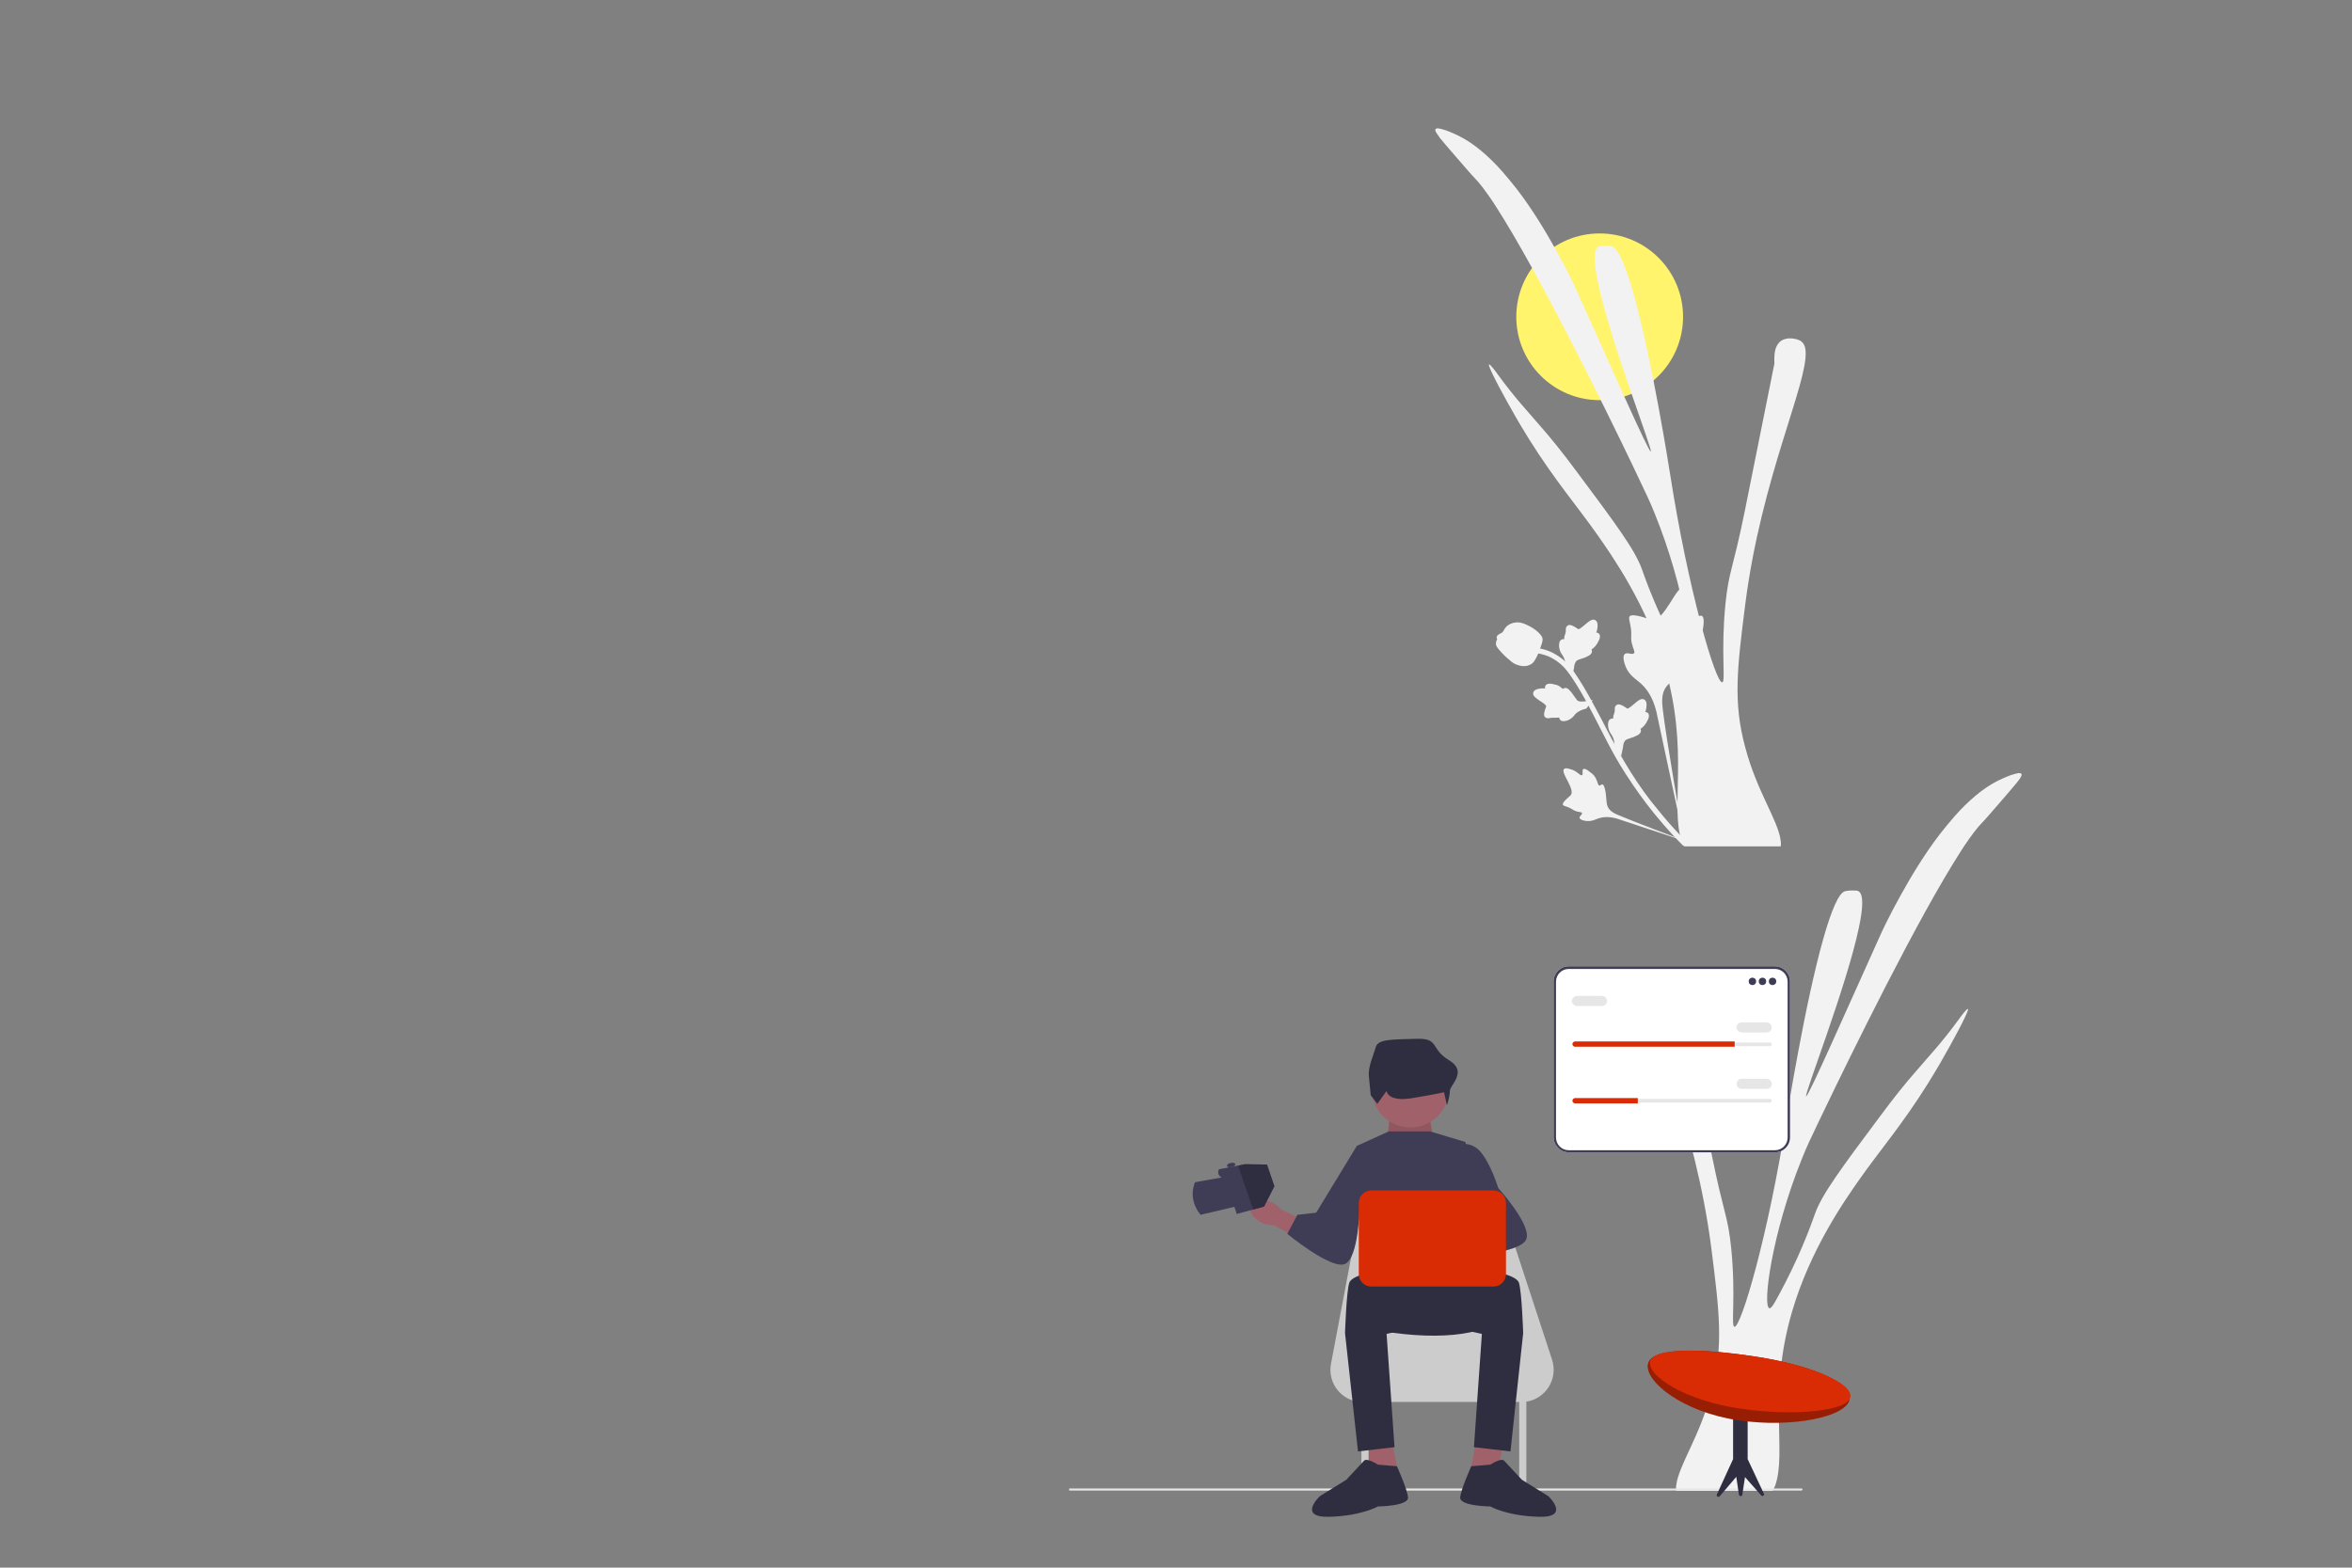 <?xml version="1.0" encoding="utf-8"?>
<!-- Generator: Adobe Illustrator 26.3.1, SVG Export Plug-In . SVG Version: 6.00 Build 0)  -->
<svg version="1.1" id="Layer_1" xmlns="http://www.w3.org/2000/svg" xmlns:xlink="http://www.w3.org/1999/xlink" x="0px" y="0px"
	 viewBox="0 0 888.5 592.3" style="enable-background:new 0 0 888.5 592.3;" xml:space="preserve">
<rect x="0" y="0" width="888.5" height="592.3" fill="#808080" stroke="none"/>
<style type="text/css">
	.st0{fill:#A0616A;}
	.st1{opacity:0.1;enable-background:new    ;}
	.st2{fill:#FFF46C;}
	.st3{fill:#F2F2F2;}
	.st4{fill:#E6E6E6;}
	.st5{fill:#CCCCCC;}
	.st6{fill:#2F2E41;}
	.st7{fill:#3F3D56;}
	.st8{fill:#D92B04;}
	.st9{opacity:0.3;enable-background:new    ;}
	.st10{fill:#FFFFFF;}
</style>
<polygon class="st0" points="542.2,435.4 523.7,435.4 525.1,420.2 539.8,420.2 "/>
<polygon class="st1" points="542.2,435.4 523.7,435.4 525.1,420.2 539.8,420.2 "/>
<g>
	<g>
		<circle class="st2" cx="604.3" cy="119.7" r="31.5"/>
		<path class="st3" d="M672.7,317.8c0.1,0.7,0.1,1.4,0,2h-36.5c-0.3-0.7-0.6-1.3-0.9-2c-4.5-12.8,2.9-34.2-6.4-65.8
			c-6.9-23.5-19.8-41.9-25.8-50.4c-7.4-10.5-15.8-20.2-25.5-35.7c-2.1-3.4-4.3-7-6.5-11c-0.8-1.3-9.4-16.7-8.6-17.2
			c0.4-0.2,2.7,2.9,3.4,3.9c6.8,9.3,10.8,13.3,16.5,20c3.5,4,7.6,9,13.3,16.7c14.7,19.7,22,29.5,24.6,36.9
			c0.7,1.9,4.3,12.6,11.1,25.8c3.5,6.7,5.2,10.1,6.1,9.8c2.7-0.8-1-28.6-12.3-56.5c-1.9-4.8-3.4-7.8-6.1-13.5
			c-4.4-9.4-29.4-61.4-47.7-92.5c-2.3-3.9-4.5-7.5-6.5-10.6c-0.4-0.6-0.8-1.2-1.1-1.7c-2.6-3.8-4.8-6.8-6.7-8.7
			c-1-1-3.5-3.9-8.6-9.8c-2-2.3-3.5-4.1-4.5-5.3c-0.2-0.2-0.3-0.4-0.4-0.6c-1.2-1.6-1.6-2.3-1.3-2.8c0.4-0.6,1.9-0.2,3.7,0.4
			c0.2,0,0.4,0.1,0.6,0.2c1.9,0.7,3.8,1.6,4.4,1.9c5.7,2.8,11.4,7.7,16.6,13.6c1.9,2.2,3.8,4.5,5.6,6.8c5.8,7.6,10.8,15.9,14.6,22.8
			c4.7,8.4,7.5,14.6,7.5,14.6c13,28.8,27.5,61.8,28.3,61.5c0.9-0.3-15.2-41.3-19.9-63.6c-1.6-7.5-1.9-12.8,0.2-13.9
			c0.1,0,0.1-0.1,0.2-0.1c0.3-0.1,0.6-0.1,0.8-0.1c0,0,1.9-0.2,3.9,0.2c2.5,0.5,5.3,7.5,8.1,17.2c7.2,25.1,14,68.8,14,68.8
			c6.8,43.7,17.2,79.1,19.7,78.7c1.4-0.2-0.6-11.2,1.2-29.5c1.3-12.8,2.7-12.4,7.4-35.6c7.4-36.8,11.1-55.2,11.1-55.3
			c0-0.8-0.1-2.3,0.1-3.9c0.2-1.8,0.9-3.6,2.4-4.7c2.3-1.6,5.9-0.9,7.4,0c1.2,0.8,1.8,2.1,1.9,4c0.8,12.2-16.7,47.7-22.8,95.5
			c-3,23.8-4.7,36.9,0,54.1C663.7,299.2,671.8,310,672.7,317.8L672.7,317.8z"/>
	</g>
	<path class="st3" d="M633.2,561.3c-0.1,0.7-0.1,1.4,0,2h36.5c0.3-0.7,0.6-1.3,0.9-2c4.5-12.8-2.9-34.2,6.4-65.8
		c6.9-23.5,19.8-41.9,25.8-50.4c7.4-10.5,15.8-20.2,25.5-35.7c2.1-3.4,4.3-7,6.5-11c0.8-1.3,9.4-16.7,8.6-17.2
		c-0.4-0.2-2.7,2.9-3.4,3.9c-6.8,9.3-10.8,13.3-16.5,20c-3.5,4-7.6,9-13.3,16.7c-14.7,19.7-22,29.5-24.6,36.9
		c-0.7,1.9-4.3,12.6-11.1,25.8c-3.5,6.7-5.2,10.1-6.1,9.8c-2.7-0.8,1-28.6,12.3-56.5c1.9-4.8,3.4-7.8,6.1-13.5
		c4.5-9.4,29.4-61.4,47.7-92.5c2.3-3.9,4.5-7.5,6.5-10.6c0.4-0.6,0.8-1.2,1.1-1.7c2.6-3.8,4.8-6.8,6.7-8.7c1-1,3.5-3.9,8.6-9.8
		c2-2.3,3.5-4.1,4.5-5.3c0.1-0.2,0.3-0.4,0.4-0.5c1.2-1.6,1.6-2.3,1.3-2.8c-0.4-0.6-1.9-0.2-3.7,0.4c-0.2,0-0.4,0.1-0.6,0.2
		c-1.9,0.7-3.8,1.6-4.4,1.9c-5.7,2.8-11.4,7.7-16.6,13.6c-1.9,2.2-3.8,4.5-5.6,6.8c-5.8,7.6-10.8,15.9-14.6,22.8
		c-4.7,8.4-7.5,14.6-7.5,14.6c-13,28.8-27.5,61.8-28.3,61.5c-0.9-0.3,15.2-41.3,19.9-63.6c1.6-7.5,1.9-12.8-0.2-13.9
		c-0.1,0-0.1-0.1-0.2-0.1c-0.3-0.1-0.6-0.1-0.8-0.1c0,0-1.9-0.2-3.9,0.2c-2.5,0.5-5.3,7.5-8.1,17.2c-7.2,25-14.1,68.7-14.1,68.7
		c-6.8,43.7-17.2,79.1-19.7,78.7c-1.4-0.2,0.6-11.2-1.2-29.5c-1.3-12.8-2.7-12.4-7.4-35.6c-7.4-36.8-11.1-55.2-11.1-55.3
		c0-0.8,0.1-2.3-0.1-3.9c-0.2-1.8-0.9-3.6-2.4-4.7c-2.3-1.6-5.9-0.9-7.4,0c-1.2,0.8-1.8,2.1-1.9,4c-0.8,12.2,16.7,47.7,22.8,95.5
		c3,23.8,4.7,36.9,0,54.1C642.2,542.7,634.1,553.6,633.2,561.3L633.2,561.3z"/>
	<path class="st4" d="M680.9,562.8L680.9,562.8c0,0.2-0.2,0.4-0.4,0.4H403.9v-0.8h276.6C680.7,562.3,680.9,562.5,680.9,562.8z"/>
	<polygon class="st0" points="515.7,545.8 518.7,559.8 528.5,558.4 525.8,544.1 	"/>
	<polygon class="st0" points="567.9,545.8 564.8,559.8 555,558.4 557.7,544.1 	"/>
	<path class="st5" d="M586.3,513.7l-17.5-53.4c-3.9-12-15.1-20-27.7-20l0,0c-14,0-26,10-28.6,23.7l-9.7,51.3
		c-1.4,7.4,4.1,14.2,11.5,14.4v35.1h2.7v-35.1h56.9v35.1h2.7v-35.2C583.9,528.5,588.7,521,586.3,513.7z"/>
	<path class="st6" d="M550,477.3l-33,1.1c0,0-12.4,22.2,9.5,25.2c21.9,3,41.1-0.3,42-9.7C569.4,484.4,562.5,477.1,550,477.3
		L550,477.3z"/>
	<path class="st6" d="M523.2,479.8c0,0-12.4,1.4-13.5,4.9s-1.6,19-1.6,19l4.9,44.7l13.8-1.6l-3-42.8l16-3.6L523.2,479.8L523.2,479.8
		z"/>
	<path class="st6" d="M520.5,553.4c0,0-4.1-2.7-5.2-1.5c-1.1,1.2-6.7,7.2-6.7,7.2l-10,6.2c0,0-8.6,8.1,3.5,7.8s18.4-3.9,18.4-3.9
		s11.6-0.1,11.4-3.4c-0.3-3.2-4.2-11.8-4.2-11.8L520.5,553.4L520.5,553.4z"/>
	<path class="st6" d="M560.3,479.8c0,0,12.4,1.4,13.5,4.9c1.1,3.5,1.6,19,1.6,19l-4.8,44.7l-13.8-1.6l3-42.8l-16-3.5L560.3,479.8
		L560.3,479.8z"/>
	<path class="st6" d="M563,553.4c0,0,4.1-2.7,5.2-1.5c1.1,1.2,6.7,7.2,6.7,7.2l10,6.2c0,0,8.6,8.1-3.5,7.8
		c-12.2-0.3-18.4-3.9-18.4-3.9s-11.6-0.1-11.4-3.4c0.3-3.2,4.2-11.8,4.2-11.8L563,553.4L563,553.4z"/>
	<path class="st7" d="M540.3,427.5h-15.7l-11.9,5.4l2.7,35.7c0,0-3.4,10.9,0.8,11.5c4.1,0.7,26.9,4.7,33.1,1.2
		c6.2-3.5,11.6-2.4,11.6-2.4l-7.3-47.4L540.3,427.5L540.3,427.5z"/>
	<circle class="st0" cx="532.8" cy="411.4" r="14.6"/>
	<path class="st6" d="M517.8,413.8l2.5,3.3l3.5-4.9c0,0,0.3,4.3,9.8,2.7c9.5-1.6,11.9-2.2,11.9-2.2l1.1,4.9c0,0,1.1-3.2,1.1-5.4
		c0-2.2,6.9-7.3-0.3-11.6s-3.5-8.4-12.4-8.1s-14.5,0-15.3,3.2c-0.9,3.2-2.9,7.3-2.6,10.8C517.4,410,517.8,413.8,517.8,413.8
		L517.8,413.8z"/>
	<path id="uuid-7ddbc389-7cdc-46c2-935f-0ff8b929a928-112" class="st0" d="M545.4,477.9c-3.5,1.2-7,0.3-7.7-1.9s1.5-5,5-6.2
		c1.4-0.5,2.9-0.6,4.4-0.4l15-4.8l2.1,7.1l-15,3.9C548.1,476.7,546.9,477.5,545.4,477.9z"/>
	<g>
		<path id="uuid-04944d89-6e1c-4a13-b790-56aa68a198ee-113" class="st0" d="M476.8,462.1c-3.4-1.6-5.3-4.6-4.3-6.7
			c1-2.1,4.5-2.6,7.9-1.1c1.4,0.6,2.6,1.5,3.5,2.7l14.2,6.7l-3.3,6.6l-13.6-7.4C479.6,463,478.2,462.7,476.8,462.1L476.8,462.1z"/>
		<path class="st7" d="M512.6,432.9c0,0,5.7,2.3,5.5,8.5c-0.2,6.2-4.5,14.7-4.5,14.7s-0.3,19.4-5.6,21.5
			c-5.3,2.1-21.7-11.4-21.7-11.4l3.8-7.2l7.1-0.8L512.6,432.9L512.6,432.9z"/>
	</g>
	<path class="st7" d="M549.5,432.7c0,0,5.7-2.2,9.7,2.4s6.8,13.8,6.8,13.8s13,14.3,10.5,19.5c-2.4,5.1-23.6,6.5-23.6,6.5l-2.2-7.8
		l4.6-5.4L549.5,432.7L549.5,432.7z"/>
	<path class="st8" d="M564.2,486.1H518c-2.6,0-4.7-2.1-4.7-4.7v-26.9c0-2.6,2.1-4.7,4.7-4.7h46.2c2.6,0,4.7,2.1,4.7,4.7v26.9
		C568.9,484,566.8,486.1,564.2,486.1z"/>
	<g>
		<path class="st3" d="M642.9,232.7c-1.1-0.6-2.9,1.9-3.9,1.3c-1-0.6,0.5-3.3,0-7c-0.1-0.7-0.7-5-2.5-5.4
			c-3.3-0.7-7.6,13.3-12.6,12.6c-1.1-0.1-2.3-1-5.7-1.6c-1.3-0.2-2.1-0.2-2.5,0.2c-0.6,0.6-0.1,1.6,0.3,4c0.6,3.6-0.2,3.8,0.5,6.5
			c0.5,2,1.2,2.9,0.8,3.5c-0.7,0.8-2.6-0.5-3.5,0.3c-1,0.8-0.3,3.3,0.4,5c1.4,3.2,3.7,4.4,5.6,6.1c2,1.8,4.5,4.9,5.9,10.6l10.9,50.9
			c-2-10.6-7-39.9-8.4-51.1c-0.4-3.2-0.7-6.6,1.3-9.2c1.9-2.5,5.7-4,9.5-7.8c0.4-0.4,1.6-1.7,1.3-2.6c-0.3-0.8-1.3-0.7-1.6-1.4
			c-0.4-1,1.3-2,2.7-4.2c1-1.6,1.4-3,1.7-4.2C643,238.9,644.4,233.5,642.9,232.7L642.9,232.7L642.9,232.7z"/>
		<path class="st3" d="M598.1,290.6c-0.6,0.4,0.1,2-0.5,2.3c-0.6,0.3-1.5-1.2-3.5-2c-0.4-0.1-2.7-1.1-3.3-0.3
			c-1.3,1.4,4.3,7.6,2.6,9.8c-0.4,0.5-1.1,0.9-2.4,2.3c-0.5,0.6-0.7,1-0.6,1.3c0.1,0.5,0.8,0.5,2,1c1.9,0.8,1.8,1.2,3.3,1.6
			c1.1,0.3,1.8,0.2,1.9,0.6c0.2,0.6-1,1.1-0.9,1.8s1.5,1.1,2.6,1.2c1.9,0.2,3.2-0.5,4.6-1c1.5-0.5,3.7-0.8,6.9,0.1l28.1,9.3
			c-5.8-2.1-21.6-8.1-27.5-10.6c-1.7-0.7-3.4-1.6-4.1-3.3c-0.7-1.7-0.3-4-1.1-6.9c-0.1-0.3-0.3-1.3-0.9-1.4
			c-0.5-0.1-0.7,0.5-1.1,0.4c-0.6-0.1-0.6-1.2-1.3-2.6c-0.5-1-1-1.5-1.6-2C601.2,292.3,599,290,598.1,290.6L598.1,290.6L598.1,290.6
			z"/>
		<path class="st3" d="M612.4,285.7l-2.5-3.1v-0.4c0-1.7-0.2-3.1-0.9-4.2c-0.1-0.2-0.2-0.3-0.3-0.5c-0.5-0.7-1-1.5-1.2-2.9
			c-0.1-0.7-0.2-2.5,1-3c0.3-0.1,0.6-0.1,0.9-0.1c0,0,0-0.1,0-0.2c0-0.7,0.1-1.1,0.3-1.5c0.1-0.3,0.2-0.6,0.3-1.2c0-0.2,0-0.5,0-0.7
			c0-0.6,0.1-1.2,0.8-1.6c0.7-0.4,1.4,0,1.9,0.2c0.9,0.4,1.3,0.8,1.7,1c0.1,0.1,0.2,0.2,0.3,0.2c0.4,0.2,2-1.2,2.7-1.8
			c1.4-1.2,2.6-2.2,3.7-1.6c0.8,0.4,1.1,1.5,0.8,3.3c-0.1,0.6-0.2,1-0.4,1.4c0.3,0,0.7,0.1,1,0.4l0,0c0.7,0.7,0.5,1.9-0.6,3.7
			c-0.3,0.4-0.6,1-1.3,1.6c-0.3,0.3-0.6,0.5-0.9,0.7c0.1,0.1,0.1,0.3,0.2,0.6c0,0.7-0.4,1.3-1.3,1.8c-1,0.5-1.9,0.9-2.7,1.1
			c-0.7,0.2-1.3,0.4-1.7,0.7c-0.7,0.5-1,1.5-1.1,2.8L612.4,285.7L612.4,285.7L612.4,285.7z"/>
		<path class="st3" d="M601.7,264.5l-2.4,3.2l-0.3,0.1c-1.6,0.4-2.9,1-3.8,1.9c-0.1,0.1-0.3,0.3-0.4,0.5c-0.5,0.6-1.2,1.4-2.4,1.9
			c-0.7,0.3-2.4,0.8-3.1-0.2c-0.2-0.3-0.3-0.6-0.3-0.8c0,0-0.1,0-0.1,0c-0.7,0.1-1.1,0.1-1.5,0.1c-0.3,0-0.6,0-1.2,0
			c-0.2,0-0.5,0.1-0.7,0.1c-0.6,0.1-1.2,0.2-1.8-0.3c-0.6-0.6-0.4-1.4-0.3-1.9c0.2-0.9,0.4-1.5,0.6-1.9c0-0.1,0.1-0.3,0.1-0.3
			c0.1-0.5-1.7-1.7-2.4-2.1c-1.5-1-2.8-1.9-2.5-3.1c0.2-0.9,1.2-1.4,3-1.6c0.6,0,1,0,1.5,0c-0.1-0.3-0.1-0.7,0.1-1l0,0
			c0.5-0.9,1.8-1,3.8-0.4c0.5,0.1,1.2,0.3,1.9,0.9c0.3,0.2,0.6,0.5,0.9,0.7c0.1-0.1,0.3-0.2,0.5-0.3c0.7-0.2,1.3,0,2,0.8
			c0.8,0.8,1.3,1.6,1.8,2.3c0.4,0.6,0.8,1.1,1.1,1.5c0.7,0.6,1.7,0.5,2.9,0.4L601.7,264.5L601.7,264.5L601.7,264.5z"/>
		<path class="st3" d="M593.9,255.7l-2.5-3.1v-0.4c0-1.7-0.2-3.1-0.9-4.2c-0.1-0.2-0.2-0.3-0.3-0.5c-0.5-0.7-1-1.5-1.2-2.9
			c-0.1-0.7-0.2-2.5,1-3c0.3-0.1,0.6-0.1,0.9-0.1c0,0,0-0.1,0-0.2c0-0.7,0.1-1.1,0.3-1.5c0.1-0.3,0.2-0.6,0.3-1.2c0-0.2,0-0.5,0-0.7
			c0-0.6,0.1-1.2,0.8-1.6c0.7-0.4,1.4,0,1.9,0.2c0.9,0.4,1.3,0.8,1.7,1c0.1,0.1,0.2,0.2,0.3,0.2c0.4,0.2,2-1.2,2.7-1.8
			c1.4-1.2,2.6-2.2,3.7-1.6c0.8,0.4,1.1,1.5,0.8,3.3c-0.1,0.6-0.2,1-0.4,1.4c0.3,0,0.7,0.1,1,0.4l0,0c0.7,0.7,0.5,1.9-0.6,3.7
			c-0.3,0.4-0.6,1-1.3,1.6c-0.3,0.3-0.6,0.5-0.9,0.7c0.1,0.1,0.1,0.3,0.2,0.6c0,0.7-0.4,1.3-1.3,1.8c-1,0.5-1.9,0.9-2.7,1.1
			c-0.7,0.2-1.3,0.4-1.7,0.7c-0.7,0.5-1,1.5-1.1,2.8L593.9,255.7L593.9,255.7L593.9,255.7z"/>
		<path class="st3" d="M637.7,319h-1l-0.7-0.7l0.7,0.7l-0.8,0.6c0,0-0.2-0.2-0.4-0.4c-1.3-1.3-5.2-5.2-10.6-11.8
			c-3.8-4.7-7.3-9.6-10.6-14.7c-3.3-5.1-5.5-9.2-7.2-12.5c-1.3-2.5-2.5-4.8-3.7-7.2c-3.2-6.2-6.2-12.1-10.3-18
			c-0.9-1.3-2.9-4.1-6.4-6.1c-2-1.2-4.4-1.9-6.8-2.2l0.2-1.9c2.8,0.3,5.3,1.1,7.6,2.5c3.9,2.2,6,5.3,7,6.7c4.2,6.1,7.2,12,10.5,18.2
			c1.2,2.3,2.4,4.7,3.7,7.1c1.7,3.2,3.9,7.3,7.1,12.4c3.2,5.1,6.7,10,10.5,14.5c5.3,6.6,9.2,10.4,10.5,11.6
			C637.5,318.4,637.7,318.6,637.7,319L637.7,319L637.7,319z"/>
		<path class="st3" d="M578.3,251c0,0-0.1,0.1-0.2,0.1c-1.5,0.8-3.3,0.8-5.5-0.1c-1-0.4-1.8-1.1-3.4-2.5c-0.2-0.2-1.5-1.3-2.9-3
			c-0.9-1.1-1.2-1.6-1.2-2.2c0-0.7,0.2-1.3,0.5-1.8c-0.1-0.1-0.2-0.3-0.2-0.5c-0.1-0.9,0.7-1.2,1.1-1.5c0.2-0.1,0.5-0.2,0.8-0.4
			c0.4-0.3,0.6-0.6,0.8-1c0.2-0.4,0.5-0.9,1-1.4c1.1-1,2.3-1.3,2.8-1.4c2.2-0.5,3.9,0.3,5.9,1.3c0.4,0.2,1.9,1,3.3,2.3
			c1,1,1.3,1.5,1.5,1.9c0.3,0.9,0.1,1.7-0.5,3.4c-0.6,1.9-1,2.8-1.3,3.4C579.9,249.4,579.4,250.4,578.3,251L578.3,251L578.3,251z"/>
	</g>
	<g>
		<path class="st7" d="M453.5,459l12.8-3l0.9,2.7l6.2-1.7l4.1-1.1l3.9-7.7l-2.8-8.2l-8.4-0.1l-2.6,0.5l-7.1,1.4l0,0
			c-0.6,1-0.3,2.3,0.7,2.9l0.3,0.2l-10.1,1.8C451.6,446.7,448.3,452.4,453.5,459z"/>
		<polygon class="st6" points="467.7,440.5 473.4,457 477.5,455.9 481.4,448.2 478.6,440 470.2,439.9 		"/>
		
			<ellipse transform="matrix(0.976 -0.216 0.216 0.976 -84.159 110.96)" class="st7" cx="465.3" cy="440.3" rx="1.6" ry="0.8"/>
	</g>
	<g>
		<path class="st6" d="M666.3,564.3l-6.1-13l0,0v-16.9h-5.5v16.9l0,0l-6.1,13.3c-0.2,0.3,0,0.7,0.2,0.9c0.3,0.1,0.6,0.1,0.8-0.1
			l6.3-7.4l1,6.7c0,0.4,0.4,0.6,0.7,0.6s0.6-0.3,0.6-0.6l1-6.6l6.1,6.9c0.2,0.3,0.7,0.3,1,0C666.4,564.9,666.5,564.6,666.3,564.3
			L666.3,564.3z"/>
		<path class="st8" d="M622.5,515.6c-1,6.5,13.2,17.9,34,21c20.9,3.1,41.2-1.4,42.2-7.9s-15.3-13.1-36.1-16.2
			C641.7,509.3,623.4,509.1,622.5,515.6L622.5,515.6z"/>
		<path class="st9" d="M622.5,515.6c-1,6.5,13.2,17.9,34,21c20.9,3.1,41.2-1.4,42.2-7.9s-15.3-13.1-36.1-16.2
			C641.7,509.3,623.4,509.1,622.5,515.6L622.5,515.6z"/>
		<path class="st8" d="M623.3,514.6c-0.8,5.3,13,14.5,33.9,17.6c20.9,3.1,41,0.9,41.8-4.4c0.8-5.3-15.4-12.2-36.3-15.3
			C641.8,509.4,624.1,509.3,623.3,514.6z"/>
	</g>
	<g>
		<path class="st10" d="M670.5,435.4h-77.9c-3.1,0-5.7-2.6-5.7-5.7v-58.9c0-3.1,2.6-5.7,5.7-5.7h77.9c3.1,0,5.7,2.6,5.7,5.7v58.9
			C676.2,432.9,673.7,435.4,670.5,435.4z"/>
		<path class="st7" d="M670.5,435.4h-77.9c-3.1,0-5.7-2.6-5.7-5.7v-58.9c0-3.1,2.6-5.7,5.7-5.7h77.9c3.1,0,5.7,2.6,5.7,5.7v58.9
			C676.2,432.9,673.7,435.4,670.5,435.4z M592.6,366.1c-2.6,0-4.8,2.1-4.8,4.8v58.9c0,2.6,2.1,4.8,4.8,4.8h77.9
			c2.6,0,4.8-2.1,4.8-4.8v-58.9c0-2.6-2.1-4.8-4.8-4.8H592.6L592.6,366.1z"/>
		<circle class="st7" cx="662" cy="370.8" r="1.4"/>
		<circle class="st7" cx="665.8" cy="370.8" r="1.4"/>
		<circle class="st7" cx="669.6" cy="370.8" r="1.4"/>
		<path class="st4" d="M595,393.9c-0.4,0-0.7,0.3-0.7,0.7c0,0.2,0.1,0.4,0.2,0.5c0.1,0.1,0.3,0.2,0.5,0.2h73.6
			c0.4,0,0.7-0.3,0.7-0.7c0-0.2-0.1-0.4-0.2-0.5c-0.1-0.1-0.3-0.2-0.5-0.2H595z"/>
		<path class="st8" d="M655.3,393.6v1.9H595c-0.2,0-0.5-0.1-0.7-0.3c-0.2-0.2-0.3-0.4-0.3-0.7c0-0.5,0.4-1,1-1H655.3z"/>
		<path class="st4" d="M667.4,390.1h-9.5c-1,0-1.9-0.9-1.9-1.9s0.9-1.9,1.9-1.9h9.5c1,0,1.9,0.9,1.9,1.9S668.5,390.1,667.4,390.1z"
			/>
		<path class="st4" d="M605.2,380.1h-9.5c-1,0-1.9-0.9-1.9-1.9c0-1,0.9-1.9,1.9-1.9h9.5c1,0,1.9,0.9,1.9,1.9
			C607.1,379.2,606.2,380.1,605.2,380.1z"/>
		<path class="st4" d="M595,415.2c-0.4,0-0.7,0.3-0.7,0.7c0,0.2,0.1,0.4,0.2,0.5c0.1,0.1,0.3,0.2,0.5,0.2h73.6
			c0.4,0,0.7-0.3,0.7-0.7c0-0.2-0.1-0.4-0.2-0.5c-0.1-0.1-0.3-0.2-0.5-0.2H595z"/>
		<path class="st8" d="M618.7,415v1.9H595c-0.2,0-0.5-0.1-0.7-0.3c-0.2-0.2-0.3-0.4-0.3-0.7c0-0.5,0.4-1,1-1H618.7z"/>
		<path class="st4" d="M667.4,411.4h-9.5c-1,0-1.9-0.9-1.9-1.9c0-1,0.9-1.9,1.9-1.9h9.5c1,0,1.9,0.9,1.9,1.9
			C669.3,410.6,668.5,411.4,667.4,411.4z"/>
	</g>
</g>
</svg>
